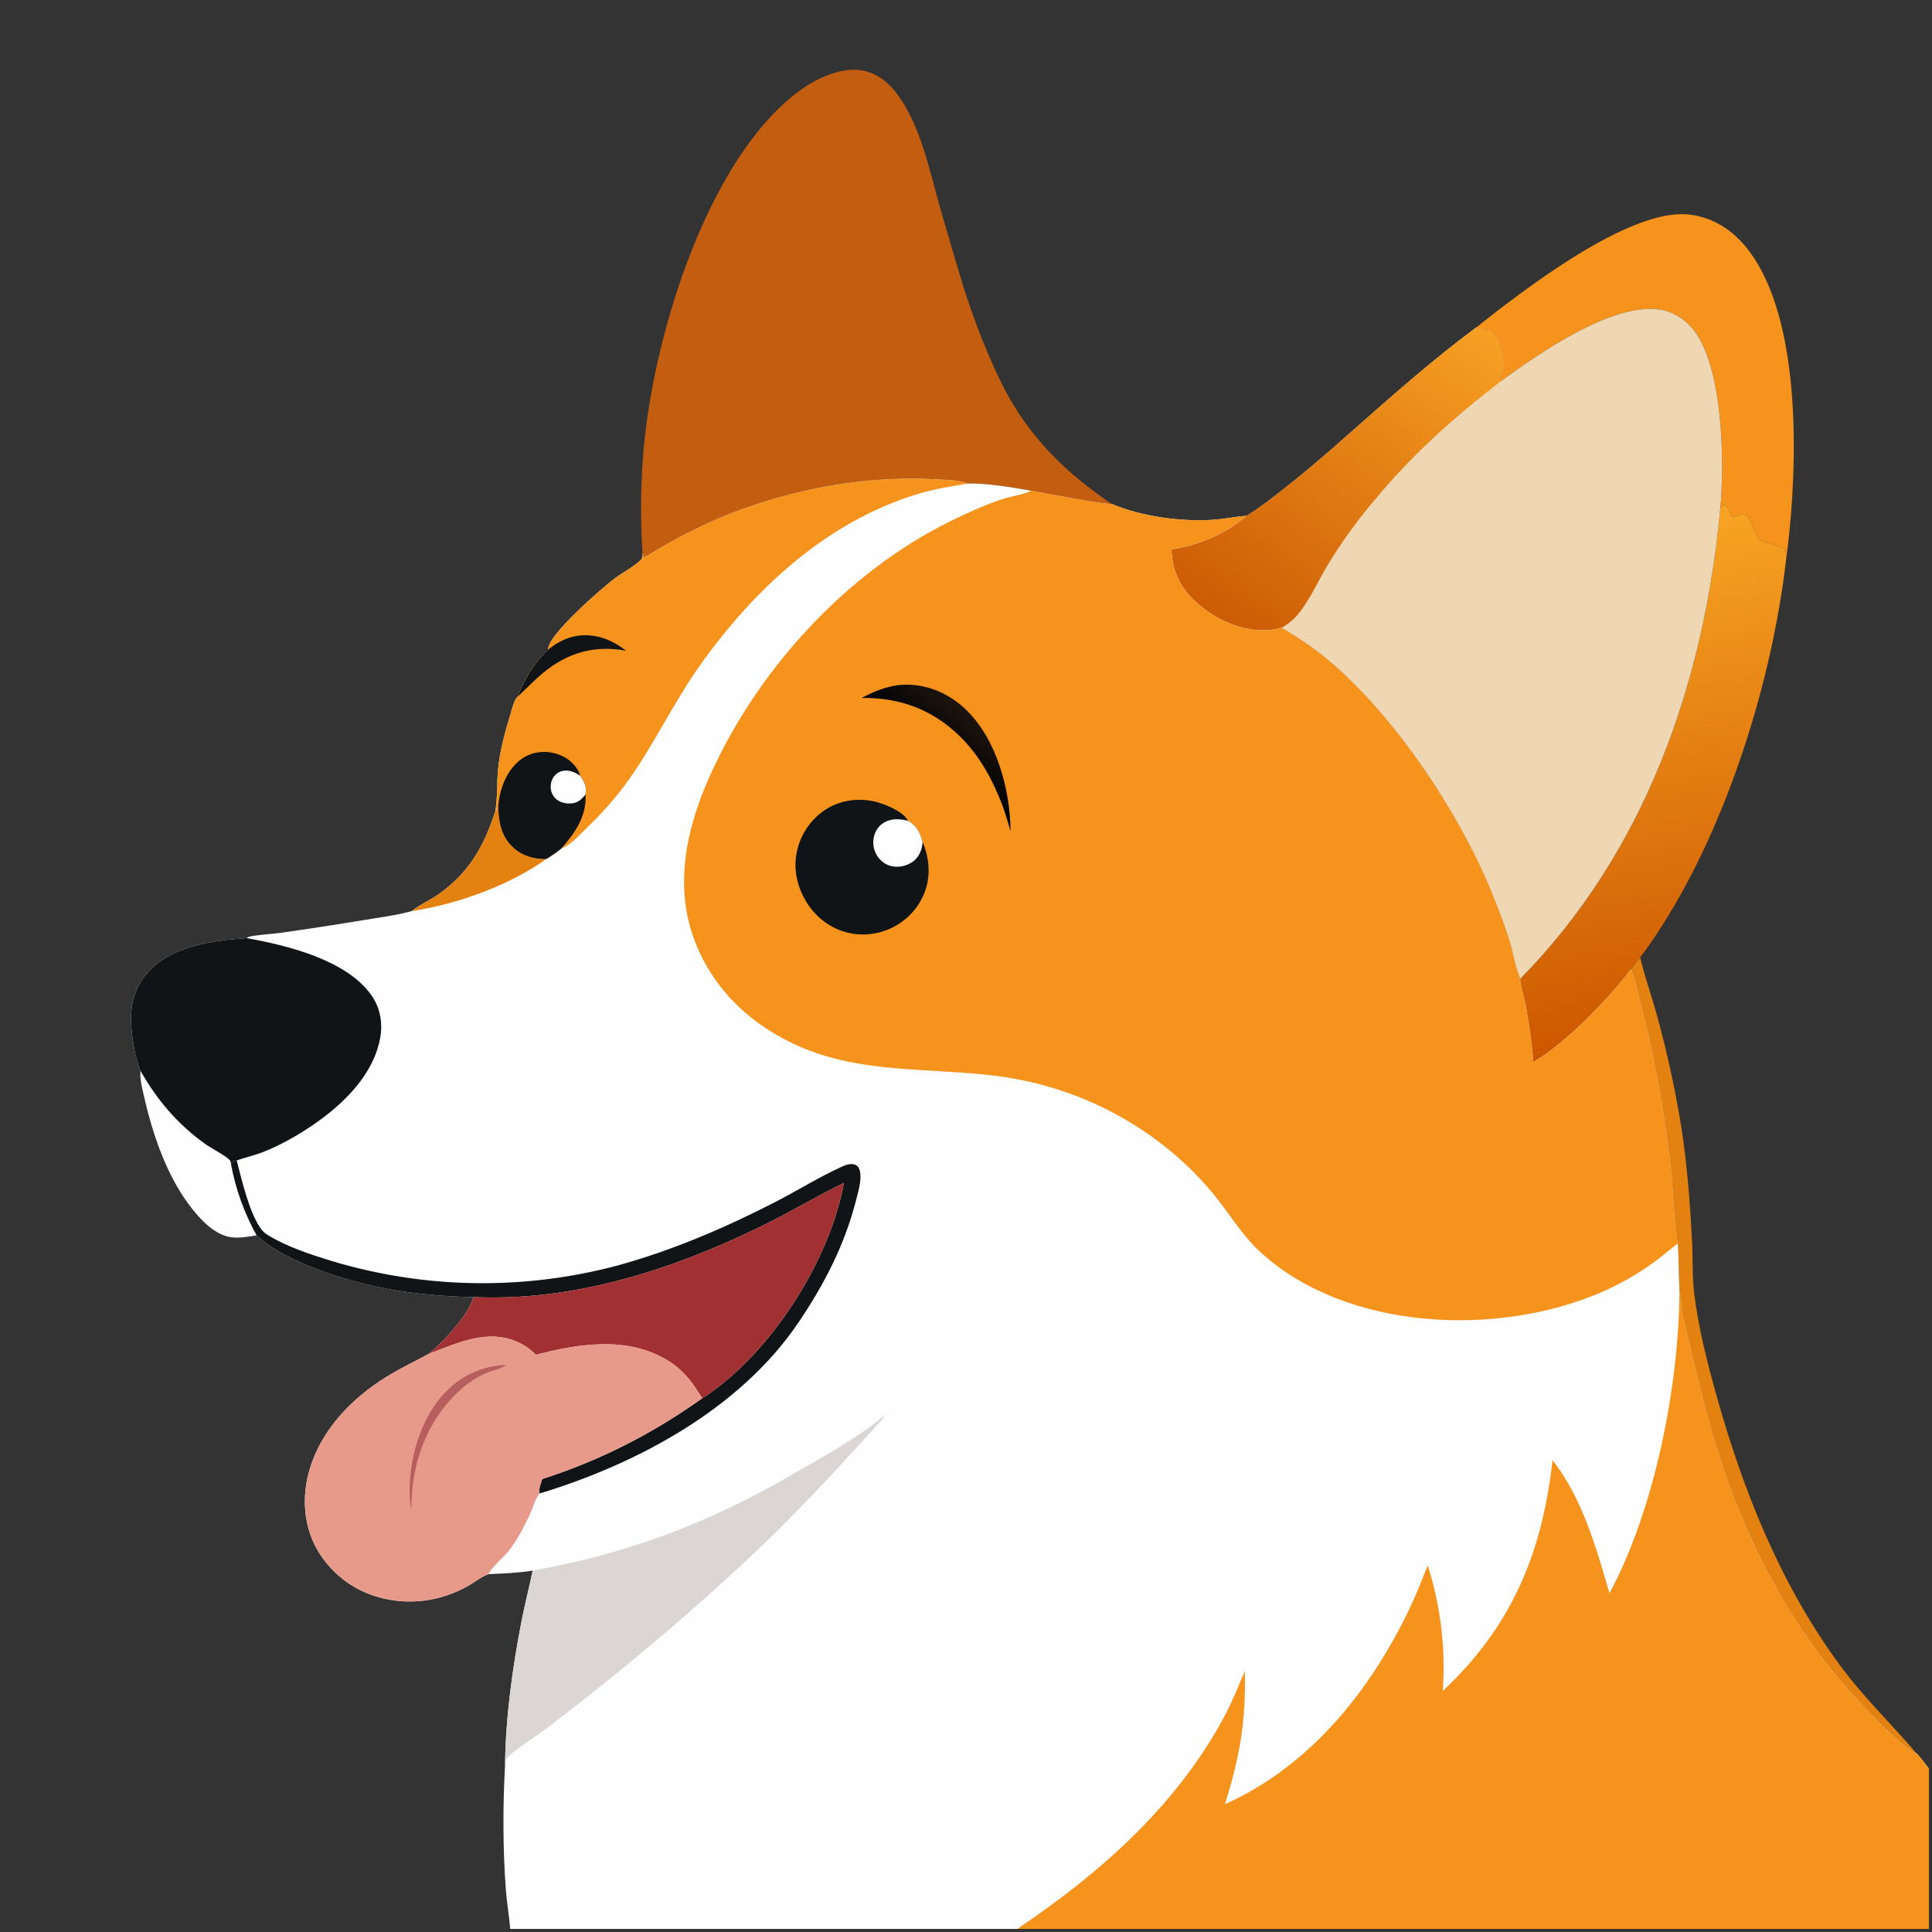 <?xml version="1.0" encoding="utf-8" ?>
<svg xmlns="http://www.w3.org/2000/svg" xmlns:xlink="http://www.w3.org/1999/xlink" width="200" height="200">
	<rect width="100%" height="100%" fill="#333333" stroke="none"/>
	<!-- <path fill="#FEC50F" transform="scale(0.195312 0.195312)" d="M0 0L1024 0L1024 938.99L1024 1024L540.037 1024L270.867 1024L0 1024L0 0Z"/> -->
	<path fill="#FEFEFE" transform="scale(0.195 0.195)" d="M74.606 568.401C83.275 583.956 95.007 597.529 109.649 607.752C112.141 609.492 120.572 613.939 122.143 616.042C122.535 616.565 122.573 617.31 122.655 617.933Q123.572 622.911 124.89 627.797Q126.209 632.684 127.92 637.447Q129.632 642.21 131.725 646.818Q133.818 651.426 136.279 655.849C132.109 656.439 127.656 657.313 123.434 656.898C114.584 656.025 107.143 648.201 101.907 641.594C88.831 625.092 81.139 602.708 76.521 582.28C75.54 577.942 74.085 572.813 74.606 568.401Z"/>
	<path fill="#E48211" transform="scale(0.195 0.195)" d="M870.708 508.331C873.232 518.8 876.897 529.045 879.76 539.436Q887.718 568.493 892.524 598.234C895.692 618.443 897.221 639.002 898.268 659.421C898.73 668.45 898.314 677.837 899.411 686.789C901.646 705.027 906.318 723.257 911.262 740.923C925.498 791.784 945.17 840.961 976.593 883.798C988.929 900.615 1003.95 915.036 1017.46 930.839C1016.62 930.651 1015.89 930.316 1015.18 929.833C1005.25 923.079 991.08 907.823 982.722 898.599C949.022 861.408 925.812 815.52 911.119 767.738C904.148 745.068 898.881 721.654 893.433 698.563C892.456 694.418 892.793 690.121 891.834 686.152C891.757 685.833 891.667 685.517 891.583 685.2C891.171 676.843 891.272 668.475 890.762 660.116C889.205 656.325 888.062 630.088 887.332 623.372C884.152 594.111 879.349 565.446 872.073 536.906C870.206 529.583 868.676 521.552 865.821 514.571C867.204 512.357 869.054 510.351 870.708 508.331Z"/>
	<path fill="#F5931D" transform="scale(0.195 0.195)" d="M783.744 173.774C808.023 154.55 864.735 110.418 896.491 113.876C909.295 115.271 919.649 122.003 927.565 131.996C956.828 168.935 954.354 247.608 948.806 292.469Q948.577 294.261 948.299 296.047C948.057 294.592 948.053 293.111 947.814 291.643C944.133 289.318 936.002 288.258 933.989 286.159C931.592 283.658 929.137 274.424 926.97 273.514C924.76 272.585 922.209 273.921 920.097 274.672C917.765 273.401 918.293 269.442 915.7 268.154C914.335 268.622 914.132 269.09 913.245 270.193C915.52 245.356 914.736 196.405 899.744 176.054C895.179 169.858 888.724 165.492 881.01 164.338C855.623 160.541 816.604 187.908 796.594 202.474C796.125 201.432 795.926 200.853 796.005 199.706C796.531 198.969 797.057 198.231 797.54 197.466C799.86 193.789 796.145 184.428 795.197 180.071C794.217 178.944 793.423 177.571 792.359 176.523C791.399 175.576 790.548 175.586 789.292 175.518C788.376 175.469 787.736 175.478 786.853 175.145C785.812 174.752 784.765 174.226 783.744 173.774Z"/>
	<defs>
		<linearGradient id="gradient_0" gradientUnits="userSpaceOnUse" x1="903.713" y1="544.954" x2="852.793" y2="279.953">
			<stop offset="0" stop-color="#CD5700"/>
			<stop offset="1" stop-color="#F8A423"/>
		</linearGradient>
	</defs>
	<path fill="url(#gradient_0)" transform="scale(0.195 0.195)" d="M913.245 270.193C914.132 269.09 914.335 268.622 915.7 268.154C918.293 269.442 917.765 273.401 920.097 274.672C922.209 273.921 924.76 272.585 926.97 273.514C929.137 274.424 931.592 283.658 933.989 286.159C936.002 288.258 944.133 289.318 947.814 291.643C948.053 293.111 948.057 294.592 948.299 296.047C940.473 365.806 912.911 451.78 870.708 508.331C869.054 510.351 867.204 512.357 865.821 514.571C853.653 530.446 831.162 553.848 814.024 563.806Q812.787 548.339 809.861 533.1C809.264 530.012 806.698 522.126 807.099 519.566C873.346 452.315 904.582 362.662 913.245 270.193Z"/>
	<path fill="#C35E11" transform="scale(0.195 0.195)" d="M341.093 293.448Q340.151 279.006 340.362 264.534Q340.573 250.063 341.936 235.654C347.008 185.505 365.503 122.987 393.959 81.118C406.048 63.33 425.451 41.638 447.755 37.544C459.644 35.363 468.85 40.255 475.923 49.493C488.614 66.067 493.361 90.163 498.956 109.906Q504.825 130.282 510.929 150.589C516.596 168.959 526.162 194.083 535.581 210.788C549.07 234.712 567.563 252.202 590.035 267.467C586.004 267.946 553.944 261.607 547.49 260.563C538.992 258.889 521.765 256.141 513.467 256.746C509.156 254.705 502.378 254.807 497.594 254.508C463.379 252.366 426.919 258.456 394.719 270.019C375.984 276.748 358.969 285.495 342.076 295.951C341.227 295.017 341.326 294.651 341.093 293.448Z"/>
	<path fill="#EED7B2" transform="scale(0.195 0.195)" d="M796.594 202.474C816.604 187.908 855.623 160.541 881.01 164.338C888.724 165.492 895.179 169.858 899.744 176.054C914.736 196.405 915.52 245.356 913.245 270.193C904.582 362.662 873.346 452.315 807.099 519.566C804.495 513.849 803.294 505.813 801.423 499.651C798.606 490.375 794.947 481.24 791.257 472.284C774.082 430.595 740.458 380.365 705.959 351.097C697.985 344.332 689.432 338.573 680.392 333.331C677.768 334.056 675.163 334.473 672.444 334.591C658.717 335.187 644.746 328.713 634.77 319.52C626.398 311.805 622.285 303.039 621.865 291.667C636.475 289.377 650.346 283.6 661.651 273.833C667.53 270.478 673.074 266.034 678.432 261.912C691.921 251.536 704.741 240.384 717.482 229.113C738.936 210.137 760.738 190.834 783.744 173.774C784.765 174.226 785.812 174.752 786.853 175.145C787.736 175.478 788.376 175.469 789.292 175.518C790.548 175.586 791.399 175.576 792.359 176.523C793.423 177.571 794.217 178.944 795.197 180.071C796.145 184.428 799.86 193.789 797.54 197.466C797.057 198.231 796.531 198.969 796.005 199.706C795.926 200.853 796.125 201.432 796.594 202.474Z"/>
	<defs>
		<linearGradient id="gradient_1" gradientUnits="userSpaceOnUse" x1="650.37" y1="330.029" x2="770.306" y2="160.181">
			<stop offset="0" stop-color="#CD5C05"/>
			<stop offset="1" stop-color="#F7A023"/>
		</linearGradient>
	</defs>
	<path fill="url(#gradient_1)" transform="scale(0.195 0.195)" d="M783.744 173.774C784.765 174.226 785.812 174.752 786.853 175.145C787.736 175.478 788.376 175.469 789.292 175.518C790.548 175.586 791.399 175.576 792.359 176.523C793.423 177.571 794.217 178.944 795.197 180.071C796.145 184.428 799.86 193.789 797.54 197.466C797.057 198.231 796.531 198.969 796.005 199.706C795.926 200.853 796.125 201.432 796.594 202.474C770.838 222.422 749.977 241.067 729.039 266.273Q722.347 274.217 716.281 282.65Q710.216 291.083 704.813 299.955C699.651 308.558 695.124 318.923 688.696 326.581C686.357 329.368 683.417 331.372 680.392 333.331C677.768 334.056 675.163 334.473 672.444 334.591C658.717 335.187 644.746 328.713 634.77 319.52C626.398 311.805 622.285 303.039 621.865 291.667C636.475 289.377 650.346 283.6 661.651 273.833C667.53 270.478 673.074 266.034 678.432 261.912C691.921 251.536 704.741 240.384 717.482 229.113C738.936 210.137 760.738 190.834 783.744 173.774Z"/>
	<path fill="#FEFEFE" transform="scale(0.195 0.195)" d="M341.093 293.448C341.326 294.651 341.227 295.017 342.076 295.951C358.969 285.495 375.984 276.748 394.719 270.019C426.919 258.456 463.379 252.366 497.594 254.508C502.378 254.807 509.156 254.705 513.467 256.746C521.765 256.141 538.992 258.889 547.49 260.563C553.944 261.607 586.004 267.946 590.035 267.467C605.774 274.177 626.738 277.038 643.605 275.965C649.67 275.58 655.617 274.291 661.651 273.833C650.346 283.6 636.475 289.377 621.865 291.667C622.285 303.039 626.398 311.805 634.77 319.52C644.746 328.713 658.717 335.187 672.444 334.591C675.163 334.473 677.768 334.056 680.392 333.331C689.432 338.573 697.985 344.332 705.959 351.097C740.458 380.365 774.082 430.595 791.257 472.284C794.947 481.24 798.606 490.375 801.423 499.651C803.294 505.813 804.495 513.849 807.099 519.566C806.698 522.126 809.264 530.012 809.861 533.1Q812.787 548.339 814.024 563.806C831.162 553.848 853.653 530.446 865.821 514.571C868.676 521.552 870.206 529.583 872.073 536.906C879.349 565.446 884.152 594.111 887.332 623.372C888.062 630.088 889.205 656.325 890.762 660.116C891.272 668.475 891.171 676.843 891.583 685.2C891.667 685.517 891.757 685.833 891.834 686.152C892.793 690.121 892.456 694.418 893.433 698.563C898.881 721.654 904.148 745.068 911.119 767.738C925.812 815.52 949.022 861.408 982.722 898.599C991.08 907.823 1005.25 923.079 1015.18 929.833C1015.89 930.316 1016.62 930.651 1017.46 930.839C1019.87 933.421 1021.94 936.122 1024 938.99L1024 1024L540.037 1024L270.867 1024C270.295 1017.08 269.066 1010.23 268.55 1003.3C266.889 980.987 266.938 959.101 268.11 936.781C268.463 911.156 272.126 884.719 277.068 859.614C278.773 850.955 281.026 842.429 282.784 833.786C275.057 835.046 267.27 835.325 259.463 835.664C255.948 836.685 251.945 839.948 248.694 841.794C233.971 850.157 217.019 852.488 200.629 847.813Q199.354 847.448 198.098 847.022Q196.842 846.595 195.608 846.109Q194.374 845.622 193.166 845.076Q191.957 844.529 190.776 843.925Q189.596 843.321 188.446 842.66Q187.296 841.999 186.179 841.283Q185.063 840.567 183.982 839.797Q182.902 839.028 181.86 838.207Q180.819 837.386 179.818 836.515Q178.817 835.645 177.86 834.726Q176.903 833.808 175.992 832.845Q175.08 831.881 174.217 830.874Q173.353 829.867 172.54 828.82Q171.726 827.772 170.965 826.687Q170.203 825.601 169.495 824.479Q168.787 823.358 168.134 822.203C161.022 809.367 160.236 794.106 164.347 780.154C170.599 758.938 186.81 742.245 205.256 730.864C212.449 726.426 220.16 722.745 227.604 718.739C235.195 712.481 248.749 698.103 251.341 688.588Q231.109 688.241 211.105 685.189C188.322 681.494 153.253 671.484 136.279 655.849Q133.818 651.426 131.725 646.818Q129.632 642.21 127.92 637.447Q126.209 632.684 124.89 627.797Q123.572 622.911 122.655 617.933C122.573 617.31 122.535 616.565 122.143 616.042C120.572 613.939 112.141 609.492 109.649 607.752C95.007 597.529 83.275 583.956 74.606 568.401C71.745 561.407 70.376 552.982 69.752 545.473C68.874 534.901 70.841 525.159 77.867 516.938C90.614 502.022 112.438 499.396 130.877 498.022C131.473 497.666 132.068 497.301 132.76 497.163C138.123 496.092 143.882 495.923 149.335 495.16Q171.249 492.054 193.085 488.438C201.535 487.051 210.325 485.958 218.577 483.662C222.829 480.216 228.289 477.911 232.811 474.727C248.997 463.333 256.98 449.165 262.939 430.683C264.171 423.791 263.714 416.474 264.321 409.481C265.208 399.26 267.843 389.521 270.823 379.748C271.704 376.859 272.703 372.071 274.712 369.907C278.64 360.233 283.462 352.031 291.043 344.819C291.055 344.578 291.059 344.337 291.079 344.097C291.725 336.601 318.577 312.99 325.865 307.423C330.4 303.959 336.061 301.189 340.159 297.27C341.277 296.201 341.007 294.892 341.093 293.448Z"/>
	<path fill="#E48211" transform="scale(0.195 0.195)" d="M264.474 428.302C264.775 436.553 266.048 444.066 272.482 449.944C277.372 454.412 283.531 456.183 290.047 456.004C270.171 470.159 242.701 480.051 218.577 483.662C222.829 480.216 228.289 477.911 232.811 474.727C248.997 463.333 256.98 449.165 262.939 430.683C263.739 429.899 264.074 429.348 264.474 428.302Z"/>
	<path id="mouth-outline" fill="#101416" transform="scale(0.195 0.195)" d="M122.655 617.933C123.557 616.362 123.974 616.537 125.658 616.045C128.336 626.406 132.397 644.089 138.67 652.537C139.899 654.193 141.59 655.364 143.355 656.389C153.134 662.068 164.816 665.977 175.605 669.278Q180.208 670.672 184.857 671.906Q189.505 673.14 194.194 674.213Q198.882 675.285 203.605 676.195Q208.328 677.104 213.08 677.85Q217.831 678.596 222.605 679.177Q227.38 679.758 232.171 680.173Q236.963 680.588 241.766 680.838Q246.569 681.087 251.378 681.17Q256.187 681.253 260.996 681.17Q265.805 681.086 270.608 680.836Q275.411 680.587 280.203 680.171Q284.995 679.755 289.769 679.174Q294.543 678.593 299.295 677.846Q304.046 677.1 308.769 676.19Q313.492 675.28 318.18 674.207Q322.868 673.135 327.517 671.9C356.535 663.966 384.831 651.87 411.556 638.116C423.445 631.997 435.12 624.666 447.281 619.187C449.242 618.304 452.069 617.421 454.147 618.389C455.501 619.02 456.174 620.291 456.491 621.683C457.543 626.306 455.691 632.252 454.556 636.752C448.499 660.751 437.641 681.716 423.834 702.13C392.87 747.912 338.196 777.188 286.461 792.848C285.735 790.732 287.237 787.285 287.836 785.181C318.75 775.23 346.334 761.123 372.76 742.309C373.211 742.07 373.321 742.022 373.806 741.701C409.173 718.318 440.451 669.586 448.005 627.965C433.374 635.126 419.373 643.535 404.72 650.717C357.193 674.013 304.837 690.973 251.341 688.588Q231.109 688.241 211.105 685.189C188.322 681.494 153.253 671.484 136.279 655.849Q133.818 651.426 131.725 646.818Q129.632 642.21 127.92 637.447Q126.209 632.684 124.89 627.797Q123.572 622.911 122.655 617.933Z"/>
	<path id="mouth-red" fill="#A03031" transform="scale(0.195 0.195)" d="M251.341 688.588C304.837 690.973 357.193 674.013 404.72 650.717C419.373 643.535 433.374 635.126 448.005 627.965C440.451 669.586 409.173 718.318 373.806 741.701C373.321 742.022 373.211 742.07 372.76 742.309C367.638 733.79 362.517 726.957 353.811 721.835C332.393 709.236 307.26 713.379 284.452 719.229Q283.464 718.193 282.382 717.255Q281.3 716.317 280.134 715.486Q278.969 714.654 277.73 713.937Q276.49 713.22 275.189 712.623C258.776 705.102 243.03 712.982 227.604 718.739C235.195 712.481 248.749 698.103 251.341 688.588Z"/>
	<path id="chin-shadow" fill="#DBD6D3" transform="scale(0.195 0.195)" d="M282.784 833.786C326.858 825.94 365.034 812.613 404.603 791.714C412.464 787.562 420.058 782.918 427.827 778.6C439.028 772.376 460.741 759.625 469.59 751.216L470.071 751.263L470.056 751.242L468.89 752.071L469.113 752.614C449.041 774.925 428.637 797.164 407.115 818.09Q373.322 850.377 337.29 880.145Q314.113 899.377 290.106 917.564C285.464 921.09 272.701 929.38 269.413 932.941C268.448 933.985 268.385 935.416 268.11 936.781C268.463 911.156 272.126 884.719 277.068 859.614C278.773 850.955 281.026 842.429 282.784 833.786Z"/>
	<path id="snout" fill="#101416" transform="scale(0.195 0.195)" d="M130.877 498.022C152.482 501.848 183.818 509.538 197.094 528.227C201.826 534.888 203.272 542.959 201.842 550.937C198.285 570.774 181.955 586.446 166.004 597.306C157.614 603.018 147.889 608.521 138.391 612.052C134.206 613.607 129.847 614.555 125.658 616.045C123.974 616.537 123.557 616.362 122.655 617.933C122.573 617.31 122.535 616.565 122.143 616.042C120.572 613.939 112.141 609.492 109.649 607.752C95.007 597.529 83.275 583.956 74.606 568.401C71.745 561.407 70.376 552.982 69.752 545.473C68.874 534.901 70.841 525.159 77.867 516.938C90.614 502.022 112.438 499.396 130.877 498.022Z"/>
	<path id="face-orange" fill="#F5931D" transform="scale(0.195 0.195)" d="M341.093 293.448C341.326 294.651 341.227 295.017 342.076 295.951C358.969 285.495 375.984 276.748 394.719 270.019C426.919 258.456 463.379 252.366 497.594 254.508C502.378 254.807 509.156 254.705 513.467 256.746C504.897 258.192 496.266 259.542 487.922 262.031C439.224 276.56 400.486 312.554 371.65 353.148C357.882 372.528 347.746 394.183 334.052 413.578C327.147 423.358 319.328 431.987 310.713 440.291C307.178 443.698 302.787 448.707 298.08 450.379C295.506 452.532 292.903 454.252 290.047 456.004C283.531 456.183 277.372 454.412 272.482 449.944C266.048 444.066 264.775 436.553 264.474 428.302C264.074 429.348 263.739 429.899 262.939 430.683C264.171 423.791 263.714 416.474 264.321 409.481C265.208 399.26 267.843 389.521 270.823 379.748C271.704 376.859 272.703 372.071 274.712 369.907C278.64 360.233 283.462 352.031 291.043 344.819C291.055 344.578 291.059 344.337 291.079 344.097C291.725 336.601 318.577 312.99 325.865 307.423C330.4 303.959 336.061 301.189 340.159 297.27C341.277 296.201 341.007 294.892 341.093 293.448Z"/>
	<path id="eyebrow" fill="#101416" transform="scale(0.195 0.195)" d="M291.043 344.819C297.951 339.322 305.274 336.4 314.262 337.427C321.156 338.214 326.967 341.348 332.432 345.473C318.093 342.798 305.224 345.348 293.17 353.547C286.057 358.385 280.945 364.216 274.712 369.907C278.64 360.233 283.462 352.031 291.043 344.819Z"/>
	<path id="eye" fill="#101416" transform="scale(0.195 0.195)" d="M264.474 428.302C264.91 422.239 266.534 416.265 269.626 411.008C272.839 405.545 277.645 401.189 283.939 399.721Q284.472 399.602 285.01 399.509Q285.549 399.416 286.091 399.349Q286.633 399.282 287.178 399.242Q287.723 399.202 288.269 399.188Q288.815 399.174 289.361 399.186Q289.907 399.199 290.452 399.238Q290.997 399.277 291.539 399.343Q292.081 399.408 292.62 399.5Q293.158 399.591 293.692 399.709Q294.225 399.827 294.752 399.97Q295.279 400.114 295.799 400.283Q296.318 400.452 296.829 400.646Q297.34 400.839 297.84 401.058Q298.341 401.276 298.831 401.519Q299.32 401.761 299.797 402.027Q300.274 402.293 300.738 402.582C303.715 404.464 307.251 408.268 307.991 411.803C310.334 415.27 311.479 417.54 310.838 421.748C311.545 433.195 305.285 442.139 298.08 450.379C295.506 452.532 292.903 454.252 290.047 456.004C283.531 456.183 277.372 454.412 272.482 449.944C266.048 444.066 264.775 436.553 264.474 428.302Z"/>
	<path id="eye-white" fill="#FEFEFE" transform="scale(0.195 0.195)" d="M310.838 421.748C309.471 423.45 308.089 425.027 306.021 425.875C303.412 426.945 299.627 426.68 297.116 425.441C295.052 424.424 293.51 422.68 292.795 420.486Q292.653 420.055 292.555 419.612Q292.456 419.169 292.402 418.719Q292.347 418.268 292.337 417.814Q292.327 417.361 292.361 416.908Q292.395 416.456 292.474 416.009Q292.552 415.562 292.674 415.125Q292.796 414.688 292.961 414.265Q293.125 413.842 293.33 413.437C294.377 411.404 296.221 409.832 298.459 409.289C301.874 408.461 305.206 409.959 307.991 411.803C310.334 415.27 311.479 417.54 310.838 421.748Z"/>
	<path id="tongue-red" fill="#E89A8A" transform="scale(0.195 0.195)" d="M227.604 718.739C243.03 712.982 258.776 705.102 275.189 712.623Q276.49 713.22 277.73 713.937Q278.969 714.654 280.134 715.486Q281.3 716.317 282.382 717.255Q283.464 718.193 284.452 719.229C307.26 713.379 332.393 709.236 353.811 721.835C362.517 726.957 367.638 733.79 372.76 742.309C346.334 761.123 318.75 775.23 287.836 785.181C287.237 787.285 285.735 790.732 286.461 792.848C284.16 795.372 282.51 801.423 280.984 804.643C277.948 811.049 274.159 818.253 269.681 823.808C267.551 826.45 260.03 832.982 259.463 835.664C255.948 836.685 251.945 839.948 248.694 841.794C233.971 850.157 217.019 852.488 200.629 847.813Q199.354 847.448 198.098 847.022Q196.842 846.595 195.608 846.109Q194.374 845.622 193.166 845.076Q191.957 844.529 190.776 843.925Q189.596 843.321 188.446 842.66Q187.296 841.999 186.179 841.283Q185.063 840.567 183.982 839.797Q182.902 839.028 181.86 838.207Q180.819 837.386 179.818 836.515Q178.817 835.645 177.86 834.726Q176.903 833.808 175.992 832.845Q175.08 831.881 174.217 830.874Q173.353 829.867 172.54 828.82Q171.726 827.772 170.965 826.687Q170.203 825.601 169.495 824.479Q168.787 823.358 168.134 822.203C161.022 809.367 160.236 794.106 164.347 780.154C170.599 758.938 186.81 742.245 205.256 730.864C212.449 726.426 220.16 722.745 227.604 718.739Z"/>
	<path id="tongue-outline" fill="#B65F5E" transform="scale(0.195 0.195)" d="M266.289 724.693C267.282 724.639 268.132 724.634 269.113 724.804L268.52 724.821C266.912 726.295 260.201 727.928 257.795 729.017C252.157 731.569 247.264 735.006 242.809 739.282C226.671 754.767 218.819 776.183 218.453 798.323L218.279 800.863L218.579 800.456C217.788 799.569 217.999 800.068 217.876 798.874C215.939 780.031 221.372 757.318 233.444 742.494C242.029 731.953 252.778 726.093 266.289 724.693Z"/>
	<path id="orange-fur" fill="#F5931D" transform="scale(0.195 0.195)" d="M891.583 685.2C891.667 685.517 891.757 685.833 891.834 686.152C892.793 690.121 892.456 694.418 893.433 698.563C898.881 721.654 904.148 745.068 911.119 767.738C925.812 815.52 949.022 861.408 982.722 898.599C991.08 907.823 1005.25 923.079 1015.18 929.833C1015.89 930.316 1016.62 930.651 1017.46 930.839C1019.87 933.421 1021.94 936.122 1024 938.99L1024 1024L540.037 1024C584.47 994.072 625.383 957.904 650.685 909.883C654.567 902.516 657.536 894.769 660.828 887.133C661.464 913.784 658.219 932.381 650.294 957.789C695.339 937.645 727.217 897.882 748.131 854.279C751.766 846.702 754.785 838.848 757.946 831.066Q759.229 835.085 760.32 839.161Q761.411 843.236 762.307 847.359Q763.203 851.481 763.903 855.642Q764.602 859.802 765.103 863.991Q765.604 868.181 765.905 872.389Q766.207 876.597 766.308 880.815Q766.41 885.032 766.31 889.25Q766.211 893.468 765.912 897.676C802.63 863.338 818.715 824.268 824.206 775.13C840.099 795.555 847.251 821.344 854.436 845.761C878.546 800.928 891.254 735.818 891.583 685.2Z"/>
	<path id="face-orange-2" fill="#F5931D" transform="scale(0.195 0.195)" d="M547.49 260.563C553.944 261.607 586.004 267.946 590.035 267.467C605.774 274.177 626.738 277.038 643.605 275.965C649.67 275.58 655.617 274.291 661.651 273.833C650.346 283.6 636.475 289.377 621.865 291.667C622.285 303.039 626.398 311.805 634.77 319.52C644.746 328.713 658.717 335.187 672.444 334.591C675.163 334.473 677.768 334.056 680.392 333.331C689.432 338.573 697.985 344.332 705.959 351.097C740.458 380.365 774.082 430.595 791.257 472.284C794.947 481.24 798.606 490.375 801.423 499.651C803.294 505.813 804.495 513.849 807.099 519.566C806.698 522.126 809.264 530.012 809.861 533.1Q812.787 548.339 814.024 563.806C831.162 553.848 853.653 530.446 865.821 514.571C868.676 521.552 870.206 529.583 872.073 536.906C879.349 565.446 884.152 594.111 887.332 623.372C888.062 630.088 889.205 656.325 890.762 660.116C886.646 663.138 882.828 666.543 878.714 669.574Q874.821 672.437 870.748 675.038Q866.675 677.638 862.44 679.965Q858.204 682.291 853.825 684.333Q849.445 686.375 844.94 688.124C790.926 709.353 714.667 705.549 670.011 665.533C659.89 656.464 654.073 646.331 645.828 635.928C626.753 611.86 600.175 592.86 571.531 581.887Q566.218 579.848 560.788 578.142Q555.359 576.436 549.834 575.069Q544.309 573.703 538.71 572.683Q533.111 571.662 527.46 570.99C492.948 566.828 457.078 569.883 424.449 555.571C399.27 544.527 379.079 525.96 369.005 500.006C357.705 470.896 364.163 440.518 376.386 412.918C401.537 356.125 448.837 304.075 504.802 276.563C513.505 272.284 522.764 268.046 531.984 265.037C536.746 263.483 542.044 262.77 546.654 260.909L547.49 260.563Z"/>
	<defs>
		<linearGradient id="gradient_2" gradientUnits="userSpaceOnUse" x1="497.342" y1="401.61" x2="515.256" y2="379.707">
			<stop offset="0" stop-color="#000204"/>
			<stop offset="1" stop-color="#1D130D"/>
		</linearGradient>
	</defs>
	<path id="eyebrow-2" fill="url(#gradient_2)" transform="scale(0.195 0.195)" d="M476.933 363.678Q478.962 363.515 480.998 363.481C493.29 363.396 504.655 368.663 513.316 377.237C529.284 393.042 536.299 419.424 536.475 441.338C535.192 436.802 533.849 432.328 532.294 427.875C526.995 414.082 520.241 401.381 509.6 390.935C495.013 376.615 477.717 370.295 457.478 370.501C463.928 367.048 469.679 364.746 476.933 363.678Z"/>
	<path id="eye-2" fill="#101416" transform="scale(0.195 0.195)" d="M489.788 446.979C492.559 453.398 493.673 460.626 492.536 467.551C491.11 476.243 485.921 484.225 478.79 489.341Q478.086 489.854 477.358 490.332Q476.63 490.809 475.879 491.25Q475.128 491.691 474.356 492.095Q473.584 492.498 472.793 492.862Q472.002 493.227 471.194 493.552Q470.386 493.876 469.563 494.161Q468.74 494.445 467.904 494.688Q467.068 494.932 466.22 495.133Q465.373 495.335 464.517 495.494Q463.661 495.653 462.798 495.77Q461.935 495.886 461.067 495.96Q460.199 496.034 459.329 496.065Q458.459 496.095 457.588 496.083Q456.717 496.07 455.848 496.014Q454.979 495.959 454.114 495.86Q453.248 495.761 452.389 495.62C442.816 493.965 434.683 488.513 429.212 480.526C423.692 472.467 421.027 462.598 422.877 452.901Q423.038 452.037 423.241 451.182Q423.445 450.327 423.69 449.484Q423.936 448.64 424.223 447.809Q424.51 446.979 424.838 446.164Q425.166 445.348 425.534 444.55Q425.902 443.752 426.309 442.974Q426.716 442.195 427.161 441.437Q427.606 440.68 428.088 439.945Q428.571 439.211 429.089 438.501Q429.607 437.791 430.16 437.108Q430.712 436.425 431.298 435.77Q431.884 435.115 432.502 434.49Q433.119 433.865 433.767 433.271Q434.415 432.678 435.092 432.117Q435.768 431.556 436.472 431.03Q437.175 430.503 437.904 430.012C445.401 425.032 454.751 423.54 463.513 425.33C468.795 426.409 479.03 430.434 481.727 435.213C481.815 435.368 481.865 435.541 481.934 435.706C486.147 437.917 487.939 441.056 489.369 445.502C489.526 445.989 489.663 446.482 489.788 446.979Z"/>
	<path id="eye-white-2" fill="#FEFEFE" transform="scale(0.195 0.195)" d="M489.788 446.979Q489.705 447.753 489.598 448.525C489.085 452.155 487.447 455.464 484.371 457.594C481.296 459.724 477.034 460.655 473.371 459.843C470.049 459.107 467.265 456.967 465.498 454.082Q465.162 453.524 464.882 452.935Q464.602 452.347 464.381 451.734Q464.16 451.122 464 450.49Q463.839 449.859 463.741 449.215Q463.643 448.57 463.609 447.92Q463.574 447.269 463.603 446.619Q463.632 445.968 463.724 445.323Q463.816 444.678 463.971 444.045C464.721 441.001 466.565 438.3 469.278 436.688C473.174 434.374 477.709 434.629 481.934 435.706C486.147 437.917 487.939 441.056 489.369 445.502C489.526 445.989 489.663 446.482 489.788 446.979Z"/>
</svg>

